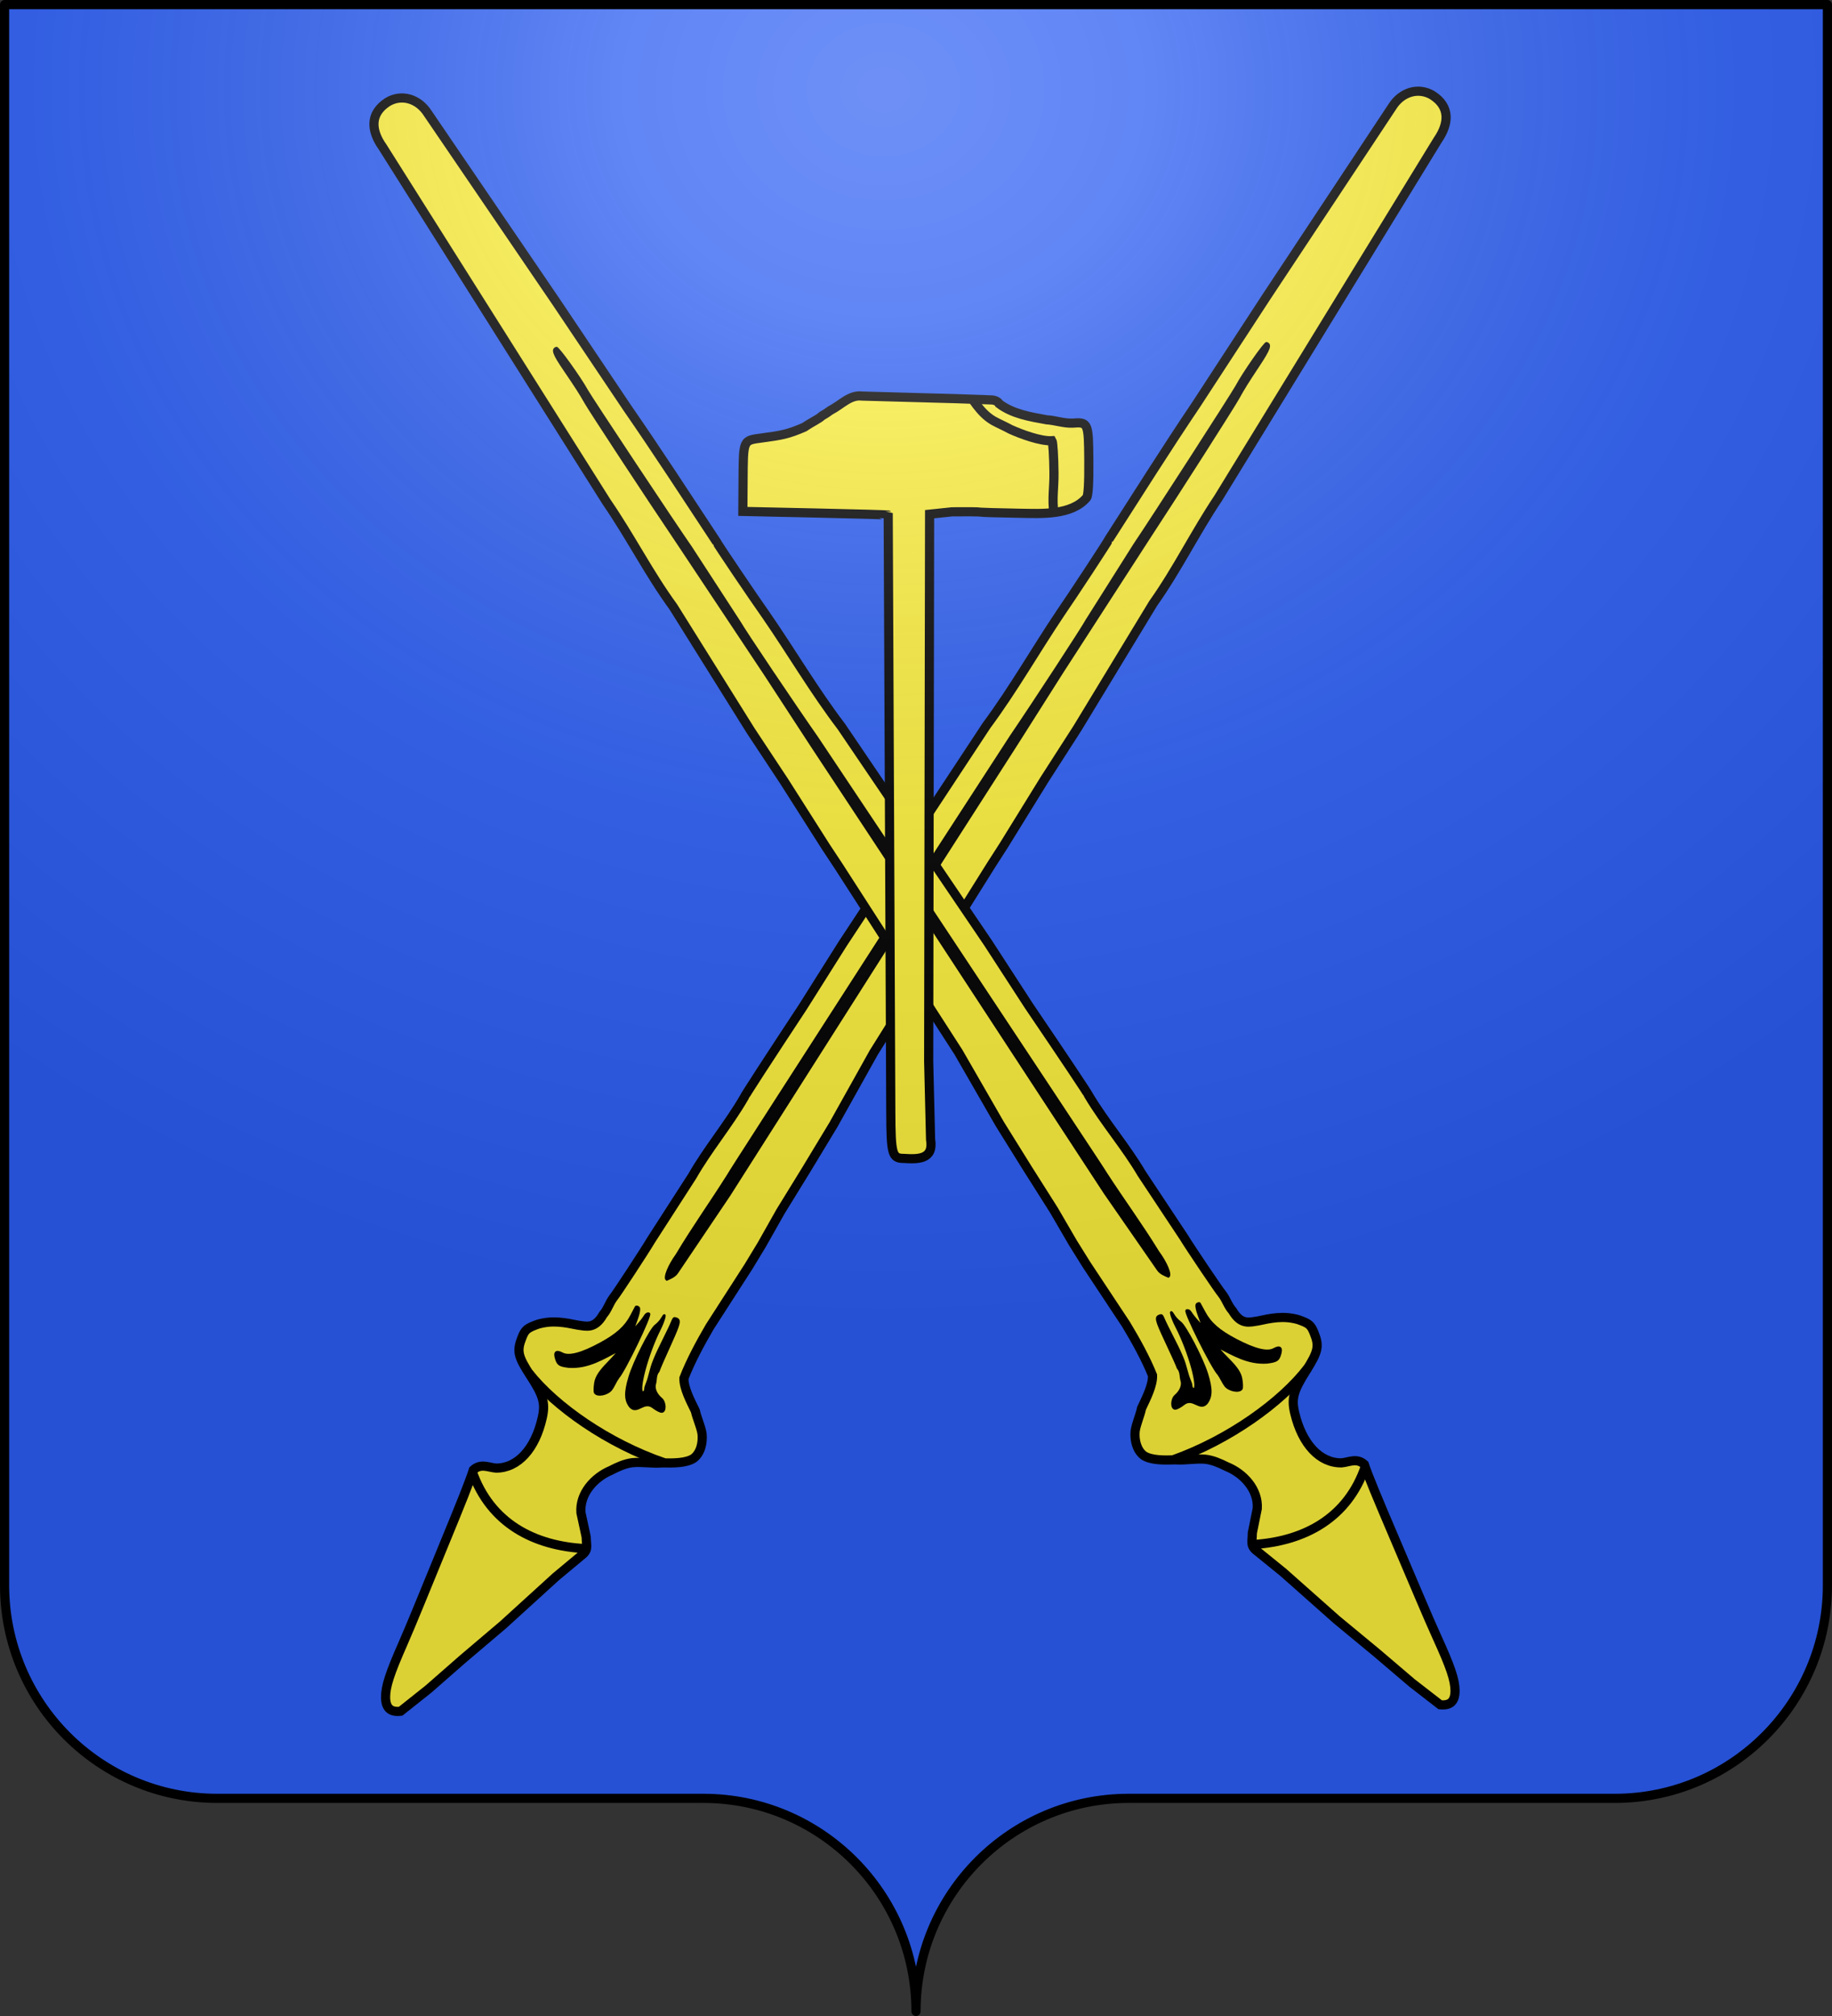 <?xml version="1.0" encoding="UTF-8" standalone="no"?>
<!-- Created with Inkscape (http://www.inkscape.org/) -->
<svg
   xmlns:dc="http://purl.org/dc/elements/1.1/"
   xmlns:cc="http://creativecommons.org/ns#"
   xmlns:rdf="http://www.w3.org/1999/02/22-rdf-syntax-ns#"
   xmlns:svg="http://www.w3.org/2000/svg"
   xmlns="http://www.w3.org/2000/svg"
   xmlns:xlink="http://www.w3.org/1999/xlink"
   xmlns:sodipodi="http://sodipodi.sourceforge.net/DTD/sodipodi-0.dtd"
   xmlns:inkscape="http://www.inkscape.org/namespaces/inkscape"
   width="600"
   height="660"
   id="svg2"
   sodipodi:version="0.32"
   inkscape:version="0.46"
   sodipodi:docbase="C:\Documents and Settings\Propriétaire\Mes documents\image blason\Blason du 21 a envoyer"
   sodipodi:docname="Izier (21).svg"
   version="1.0"
   inkscape:output_extension="org.inkscape.output.svg.inkscape">
  <rect width="100%" height="100%" fill="#333333" stroke="none"/>
  <defs
     id="defs4">
    <inkscape:perspective
       sodipodi:type="inkscape:persp3d"
       inkscape:vp_x="0 : 330.00015 : 1"
       inkscape:vp_y="0 : 1000 : 0"
       inkscape:vp_z="600 : 330.00015 : 1"
       inkscape:persp3d-origin="300 : 220.0001 : 1"
       id="perspective302" />
    <radialGradient
       r="300"
       fy="226.331"
       fx="221.445"
       cy="226.331"
       cx="221.445"
       gradientTransform="matrix(1.353,0,0,1.349,-762.288,-233.903)"
       gradientUnits="userSpaceOnUse"
       id="radialGradient2073"
       xlink:href="#linearGradient2893"
       inkscape:collect="always" />
    <linearGradient
       id="linearGradient2493">
      <stop
         style="stop-color:#ffffff;stop-opacity:0.314"
         offset="0"
         id="stop2495" />
      <stop
         style="stop-color:#ffffff;stop-opacity:0.251"
         offset="0.19"
         id="stop2497" />
      <stop
         style="stop-color:#6b6b6b;stop-opacity:0.125"
         offset="0.6"
         id="stop2499" />
      <stop
         style="stop-color:#000000;stop-opacity:0.125"
         offset="1"
         id="stop2501" />
    </linearGradient>
    <linearGradient
       id="linearGradient2503">
      <stop
         style="stop-color:#ffffff;stop-opacity:1"
         offset="0"
         id="stop2505" />
      <stop
         style="stop-color:#ffffff;stop-opacity:1"
         offset="0.229"
         id="stop2507" />
      <stop
         style="stop-color:#000000;stop-opacity:1"
         offset="1"
         id="stop2509" />
    </linearGradient>
    <linearGradient
       id="linearGradient2511">
      <stop
         style="stop-color:#fd0000;stop-opacity:1"
         offset="0"
         id="stop2513" />
      <stop
         style="stop-color:#e77275;stop-opacity:0.659"
         offset="0.5"
         id="stop2515" />
      <stop
         style="stop-color:#000000;stop-opacity:0.323"
         offset="1"
         id="stop2517" />
    </linearGradient>
    <radialGradient
       cx="225.524"
       cy="218.901"
       r="300"
       fx="225.524"
       fy="218.901"
       id="radialGradient2519"
       xlink:href="#linearGradient2955"
       gradientUnits="userSpaceOnUse"
       gradientTransform="matrix(-4.167939e-4,2.183,-1.884,-3.599562e-4,615.597,-289.121)" />
    <polygon
       points="0,-1 0.588,0.809 -0.951,-0.309 0.951,-0.309 -0.588,0.809 0,-1 "
       transform="scale(53,53)"
       id="polygon2521" />
    <clipPath
       id="clipPath2523">
      <path
         d="M 0,-200 L 0,600 L 300,600 L 300,-200 L 0,-200 z "
         id="path2525" />
    </clipPath>
    <radialGradient
       cx="225.524"
       cy="218.901"
       r="300"
       fx="225.524"
       fy="218.901"
       id="radialGradient2527"
       xlink:href="#linearGradient2955"
       gradientUnits="userSpaceOnUse"
       gradientTransform="matrix(-4.167939e-4,2.183,-1.884,-3.599562e-4,615.597,-289.121)" />
    <radialGradient
       cx="225.524"
       cy="218.901"
       r="300"
       fx="225.524"
       fy="218.901"
       id="radialGradient2529"
       xlink:href="#linearGradient2955"
       gradientUnits="userSpaceOnUse"
       gradientTransform="matrix(0,1.749,-1.593,-1.049767e-7,551.788,-191.29)" />
    <radialGradient
       cx="225.524"
       cy="218.901"
       r="300"
       fx="225.524"
       fy="218.901"
       id="radialGradient2531"
       xlink:href="#linearGradient2955"
       gradientUnits="userSpaceOnUse"
       gradientTransform="matrix(0,1.386,-1.323,-5.741131e-8,-158.082,-109.541)" />
    <radialGradient
       cx="221.445"
       cy="226.331"
       r="300"
       fx="221.445"
       fy="226.331"
       id="radialGradient2533"
       xlink:href="#linearGradient2893"
       gradientUnits="userSpaceOnUse"
       gradientTransform="matrix(1.353,0,0,1.349,-77.629,-85.747)" />
    <linearGradient
       id="linearGradient2535">
      <stop
         style="stop-color:#ffffff;stop-opacity:0.314"
         offset="0"
         id="stop2537" />
      <stop
         style="stop-color:#ffffff;stop-opacity:0.251"
         offset="0.19"
         id="stop2539" />
      <stop
         style="stop-color:#6b6b6b;stop-opacity:0.125"
         offset="0.6"
         id="stop2541" />
      <stop
         style="stop-color:#000000;stop-opacity:0.125"
         offset="1"
         id="stop2543" />
    </linearGradient>
    <linearGradient
       id="linearGradient2545">
      <stop
         style="stop-color:#ffffff;stop-opacity:1"
         offset="0"
         id="stop2547" />
      <stop
         style="stop-color:#ffffff;stop-opacity:1"
         offset="0.229"
         id="stop2549" />
      <stop
         style="stop-color:#000000;stop-opacity:1"
         offset="1"
         id="stop2551" />
    </linearGradient>
    <linearGradient
       id="linearGradient2553">
      <stop
         style="stop-color:#fd0000;stop-opacity:1"
         offset="0"
         id="stop2555" />
      <stop
         style="stop-color:#e77275;stop-opacity:0.659"
         offset="0.5"
         id="stop2557" />
      <stop
         style="stop-color:#000000;stop-opacity:0.323"
         offset="1"
         id="stop2559" />
    </linearGradient>
    <radialGradient
       cx="225.524"
       cy="218.901"
       r="300"
       fx="225.524"
       fy="218.901"
       id="radialGradient2561"
       xlink:href="#linearGradient2955"
       gradientUnits="userSpaceOnUse"
       gradientTransform="matrix(-4.167939e-4,2.183,-1.884,-3.599562e-4,615.597,-289.121)" />
    <polygon
       points="0,-1 0.588,0.809 -0.951,-0.309 0.951,-0.309 -0.588,0.809 0,-1 "
       transform="scale(53,53)"
       id="polygon2563" />
    <clipPath
       id="clipPath2565">
      <path
         d="M 0,-200 L 0,600 L 300,600 L 300,-200 L 0,-200 z "
         id="path2567" />
    </clipPath>
    <radialGradient
       cx="225.524"
       cy="218.901"
       r="300"
       fx="225.524"
       fy="218.901"
       id="radialGradient2569"
       xlink:href="#linearGradient2955"
       gradientUnits="userSpaceOnUse"
       gradientTransform="matrix(-4.167939e-4,2.183,-1.884,-3.599562e-4,615.597,-289.121)" />
    <radialGradient
       cx="225.524"
       cy="218.901"
       r="300"
       fx="225.524"
       fy="218.901"
       id="radialGradient2571"
       xlink:href="#linearGradient2955"
       gradientUnits="userSpaceOnUse"
       gradientTransform="matrix(0,1.749,-1.593,-1.049767e-7,551.788,-191.29)" />
    <radialGradient
       cx="225.524"
       cy="218.901"
       r="300"
       fx="225.524"
       fy="218.901"
       id="radialGradient2573"
       xlink:href="#linearGradient2955"
       gradientUnits="userSpaceOnUse"
       gradientTransform="matrix(0,1.386,-1.323,-5.741131e-8,-158.082,-109.541)" />
    <radialGradient
       cx="221.445"
       cy="226.331"
       r="300"
       fx="221.445"
       fy="226.331"
       id="radialGradient2575"
       xlink:href="#linearGradient2893"
       gradientUnits="userSpaceOnUse"
       gradientTransform="matrix(1.353,0,0,1.349,-77.629,-85.747)" />
    <radialGradient
       cx="225.524"
       cy="218.901"
       r="300"
       fx="225.524"
       fy="218.901"
       id="radialGradient3260"
       xlink:href="#linearGradient2955"
       gradientUnits="userSpaceOnUse"
       gradientTransform="matrix(0,1.386,-1.323,-5.741131e-8,-158.082,-109.541)" />
    <radialGradient
       cx="225.524"
       cy="218.901"
       r="300"
       fx="225.524"
       fy="218.901"
       id="radialGradient3258"
       xlink:href="#linearGradient2955"
       gradientUnits="userSpaceOnUse"
       gradientTransform="matrix(0,1.749,-1.593,-1.049767e-7,551.788,-191.29)" />
    <radialGradient
       cx="225.524"
       cy="218.901"
       r="300"
       fx="225.524"
       fy="218.901"
       id="radialGradient3256"
       xlink:href="#linearGradient2955"
       gradientUnits="userSpaceOnUse"
       gradientTransform="matrix(-4.167939e-4,2.183,-1.884,-3.599562e-4,615.597,-289.121)" />
    <clipPath
       id="clipPath3252">
      <path
         d="M 0,-200 L 0,600 L 300,600 L 300,-200 L 0,-200 z "
         id="path3254" />
    </clipPath>
    <polygon
       points="0,-1 0.588,0.809 -0.951,-0.309 0.951,-0.309 -0.588,0.809 0,-1 "
       transform="scale(53,53)"
       id="polygon3250" />
    <radialGradient
       cx="225.524"
       cy="218.901"
       r="300"
       fx="225.524"
       fy="218.901"
       id="radialGradient3248"
       xlink:href="#linearGradient2955"
       gradientUnits="userSpaceOnUse"
       gradientTransform="matrix(-4.167939e-4,2.183,-1.884,-3.599562e-4,615.597,-289.121)" />
    <linearGradient
       id="linearGradient3240">
      <stop
         style="stop-color:#fd0000;stop-opacity:1"
         offset="0"
         id="stop3242" />
      <stop
         style="stop-color:#e77275;stop-opacity:0.659"
         offset="0.5"
         id="stop3244" />
      <stop
         style="stop-color:#000000;stop-opacity:0.323"
         offset="1"
         id="stop3246" />
    </linearGradient>
    <linearGradient
       id="linearGradient3232">
      <stop
         style="stop-color:#ffffff;stop-opacity:1"
         offset="0"
         id="stop3234" />
      <stop
         style="stop-color:#ffffff;stop-opacity:1"
         offset="0.229"
         id="stop3236" />
      <stop
         style="stop-color:#000000;stop-opacity:1"
         offset="1"
         id="stop3238" />
    </linearGradient>
    <linearGradient
       id="linearGradient3222">
      <stop
         style="stop-color:#ffffff;stop-opacity:0.314"
         offset="0"
         id="stop3224" />
      <stop
         style="stop-color:#ffffff;stop-opacity:0.251"
         offset="0.19"
         id="stop3226" />
      <stop
         style="stop-color:#6b6b6b;stop-opacity:0.125"
         offset="0.6"
         id="stop3228" />
      <stop
         style="stop-color:#000000;stop-opacity:0.125"
         offset="1"
         id="stop3230" />
    </linearGradient>
    <radialGradient
       cx="221.445"
       cy="226.331"
       r="300"
       fx="221.445"
       fy="226.331"
       id="radialGradient3360"
       xlink:href="#linearGradient2893"
       gradientUnits="userSpaceOnUse"
       gradientTransform="matrix(1.353,0,0,1.349,-77.629,-85.747)" />
    <radialGradient
       cx="225.524"
       cy="218.901"
       r="300"
       fx="225.524"
       fy="218.901"
       id="radialGradient3358"
       xlink:href="#linearGradient2955"
       gradientUnits="userSpaceOnUse"
       gradientTransform="matrix(0,1.386,-1.323,-5.741131e-8,-158.082,-109.541)" />
    <radialGradient
       cx="225.524"
       cy="218.901"
       r="300"
       fx="225.524"
       fy="218.901"
       id="radialGradient3356"
       xlink:href="#linearGradient2955"
       gradientUnits="userSpaceOnUse"
       gradientTransform="matrix(0,1.749,-1.593,-1.049767e-7,551.788,-191.29)" />
    <radialGradient
       cx="225.524"
       cy="218.901"
       r="300"
       fx="225.524"
       fy="218.901"
       id="radialGradient3354"
       xlink:href="#linearGradient2955"
       gradientUnits="userSpaceOnUse"
       gradientTransform="matrix(-4.167939e-4,2.183,-1.884,-3.599562e-4,615.597,-289.121)" />
    <clipPath
       id="clipPath3350">
      <path
         d="M 0,-200 L 0,600 L 300,600 L 300,-200 L 0,-200 z "
         id="path3352" />
    </clipPath>
    <polygon
       points="0,-1 0.588,0.809 -0.951,-0.309 0.951,-0.309 -0.588,0.809 0,-1 "
       transform="scale(53,53)"
       id="polygon3348" />
    <radialGradient
       cx="225.524"
       cy="218.901"
       r="300"
       fx="225.524"
       fy="218.901"
       id="radialGradient3346"
       xlink:href="#linearGradient2955"
       gradientUnits="userSpaceOnUse"
       gradientTransform="matrix(-4.167939e-4,2.183,-1.884,-3.599562e-4,615.597,-289.121)" />
    <linearGradient
       id="linearGradient3338">
      <stop
         style="stop-color:#fd0000;stop-opacity:1"
         offset="0"
         id="stop3340" />
      <stop
         style="stop-color:#e77275;stop-opacity:0.659"
         offset="0.5"
         id="stop3342" />
      <stop
         style="stop-color:#000000;stop-opacity:0.323"
         offset="1"
         id="stop3344" />
    </linearGradient>
    <linearGradient
       id="linearGradient3330">
      <stop
         style="stop-color:#ffffff;stop-opacity:1"
         offset="0"
         id="stop3332" />
      <stop
         style="stop-color:#ffffff;stop-opacity:1"
         offset="0.229"
         id="stop3334" />
      <stop
         style="stop-color:#000000;stop-opacity:1"
         offset="1"
         id="stop3336" />
    </linearGradient>
    <linearGradient
       id="linearGradient3320">
      <stop
         style="stop-color:#ffffff;stop-opacity:0.314"
         offset="0"
         id="stop3322" />
      <stop
         style="stop-color:#ffffff;stop-opacity:0.251"
         offset="0.19"
         id="stop3324" />
      <stop
         style="stop-color:#6b6b6b;stop-opacity:0.125"
         offset="0.6"
         id="stop3326" />
      <stop
         style="stop-color:#000000;stop-opacity:0.125"
         offset="1"
         id="stop3328" />
    </linearGradient>
    <linearGradient
       id="linearGradient2293">
      <stop
         style="stop-color:white;stop-opacity:0.314;"
         offset="0"
         id="stop2295" />
      <stop
         id="stop2297"
         offset="0.19"
         style="stop-color:white;stop-opacity:0.251;" />
      <stop
         style="stop-color:#6b6b6b;stop-opacity:0.125;"
         offset="0.6"
         id="stop2299" />
      <stop
         style="stop-color:black;stop-opacity:0.125;"
         offset="1"
         id="stop2301" />
    </linearGradient>
    <linearGradient
       id="linearGradient2303">
      <stop
         id="stop2305"
         offset="0"
         style="stop-color:white;stop-opacity:1;" />
      <stop
         style="stop-color:white;stop-opacity:1;"
         offset="0.229"
         id="stop2307" />
      <stop
         id="stop2309"
         offset="1"
         style="stop-color:black;stop-opacity:1;" />
    </linearGradient>
    <linearGradient
       id="linearGradient2311">
      <stop
         id="stop2313"
         offset="0"
         style="stop-color:#fd0000;stop-opacity:1;" />
      <stop
         style="stop-color:#e77275;stop-opacity:0.659;"
         offset="0.5"
         id="stop2315" />
      <stop
         style="stop-color:black;stop-opacity:0.323;"
         offset="1"
         id="stop2317" />
    </linearGradient>
    <radialGradient
       inkscape:collect="always"
       xlink:href="#linearGradient2955"
       id="radialGradient2319"
       cx="225.524"
       cy="218.901"
       fx="225.524"
       fy="218.901"
       r="300"
       gradientTransform="matrix(-4.167939e-4,2.183,-1.884,-3.599562e-4,615.597,-289.121)"
       gradientUnits="userSpaceOnUse" />
    <polygon
       id="polygon2321"
       transform="scale(53,53)"
       points="0,-1 0.588,0.809 -0.951,-0.309 0.951,-0.309 -0.588,0.809 0,-1 " />
    <clipPath
       id="clipPath2323">
      <path
         d="M 0,-200 L 0,600 L 300,600 L 300,-200 L 0,-200 z "
         id="path2325" />
    </clipPath>
    <radialGradient
       inkscape:collect="always"
       xlink:href="#linearGradient2955"
       id="radialGradient2327"
       gradientUnits="userSpaceOnUse"
       gradientTransform="matrix(-4.167939e-4,2.183,-1.884,-3.599562e-4,615.597,-289.121)"
       cx="225.524"
       cy="218.901"
       fx="225.524"
       fy="218.901"
       r="300" />
    <radialGradient
       inkscape:collect="always"
       xlink:href="#linearGradient2955"
       id="radialGradient2329"
       gradientUnits="userSpaceOnUse"
       gradientTransform="matrix(0,1.749,-1.593,-1.049767e-7,551.788,-191.29)"
       cx="225.524"
       cy="218.901"
       fx="225.524"
       fy="218.901"
       r="300" />
    <radialGradient
       inkscape:collect="always"
       xlink:href="#linearGradient2955"
       id="radialGradient2331"
       gradientUnits="userSpaceOnUse"
       gradientTransform="matrix(0,1.386,-1.323,-5.741131e-8,-158.082,-109.541)"
       cx="225.524"
       cy="218.901"
       fx="225.524"
       fy="218.901"
       r="300" />
    <radialGradient
       inkscape:collect="always"
       xlink:href="#linearGradient2893"
       id="radialGradient2333"
       gradientUnits="userSpaceOnUse"
       gradientTransform="matrix(1.353,0,0,1.349,-77.629,-85.747)"
       cx="221.445"
       cy="226.331"
       fx="221.445"
       fy="226.331"
       r="300" />
    <linearGradient
       id="linearGradient2095">
      <stop
         id="stop2097"
         offset="0"
         style="stop-color:white;stop-opacity:0.314" />
      <stop
         id="stop2099"
         offset="0.19"
         style="stop-color:white;stop-opacity:0.251" />
      <stop
         id="stop2101"
         offset="0.6"
         style="stop-color:#6b6b6b;stop-opacity:0.125" />
      <stop
         id="stop2103"
         offset="1"
         style="stop-color:black;stop-opacity:0.125" />
    </linearGradient>
    <linearGradient
       id="linearGradient2105">
      <stop
         id="stop2107"
         offset="0"
         style="stop-color:white;stop-opacity:1" />
      <stop
         id="stop2109"
         offset="0.229"
         style="stop-color:white;stop-opacity:1" />
      <stop
         id="stop2111"
         offset="1"
         style="stop-color:black;stop-opacity:1" />
    </linearGradient>
    <linearGradient
       id="linearGradient2113">
      <stop
         id="stop2115"
         offset="0"
         style="stop-color:#fd0000;stop-opacity:1" />
      <stop
         id="stop2117"
         offset="0.5"
         style="stop-color:#e77275;stop-opacity:0.659" />
      <stop
         id="stop2119"
         offset="1"
         style="stop-color:black;stop-opacity:0.323" />
    </linearGradient>
    <radialGradient
       gradientTransform="matrix(-4.167939e-4,2.183,-1.884,-3.599562e-4,615.597,-289.121)"
       gradientUnits="userSpaceOnUse"
       xlink:href="#linearGradient2955"
       id="radialGradient2121"
       fy="218.901"
       fx="225.524"
       r="300"
       cy="218.901"
       cx="225.524" />
    <polygon
       id="polygon2123"
       transform="scale(53,53)"
       points="0,-1 0.588,0.809 -0.951,-0.309 0.951,-0.309 -0.588,0.809 0,-1 " />
    <clipPath
       id="clipPath2125">
      <path
         id="path2127"
         d="M 0,-200 L 0,600 L 300,600 L 300,-200 L 0,-200 z " />
    </clipPath>
    <radialGradient
       gradientTransform="matrix(-4.167939e-4,2.183,-1.884,-3.599562e-4,615.597,-289.121)"
       gradientUnits="userSpaceOnUse"
       xlink:href="#linearGradient2955"
       id="radialGradient2129"
       fy="218.901"
       fx="225.524"
       r="300"
       cy="218.901"
       cx="225.524" />
    <radialGradient
       gradientTransform="matrix(0,1.749,-1.593,-1.049767e-7,551.788,-191.29)"
       gradientUnits="userSpaceOnUse"
       xlink:href="#linearGradient2955"
       id="radialGradient2131"
       fy="218.901"
       fx="225.524"
       r="300"
       cy="218.901"
       cx="225.524" />
    <radialGradient
       gradientTransform="matrix(0,1.386,-1.323,-5.741131e-8,-158.082,-109.541)"
       gradientUnits="userSpaceOnUse"
       xlink:href="#linearGradient2955"
       id="radialGradient2133"
       fy="218.901"
       fx="225.524"
       r="300"
       cy="218.901"
       cx="225.524" />
    <radialGradient
       gradientTransform="matrix(1.353,0,0,1.349,-77.629,-85.747)"
       gradientUnits="userSpaceOnUse"
       xlink:href="#linearGradient2893"
       id="radialGradient2135"
       fy="226.331"
       fx="221.445"
       r="300"
       cy="226.331"
       cx="221.445" />
    <radialGradient
       gradientTransform="matrix(0,1.386,-1.323,-5.741131e-8,-158.082,-109.541)"
       gradientUnits="userSpaceOnUse"
       xlink:href="#linearGradient2955"
       id="radialGradient4066"
       fy="218.901"
       fx="225.524"
       r="300"
       cy="218.901"
       cx="225.524" />
    <radialGradient
       gradientTransform="matrix(0,1.749,-1.593,-1.049767e-7,551.788,-191.29)"
       gradientUnits="userSpaceOnUse"
       xlink:href="#linearGradient2955"
       id="radialGradient4064"
       fy="218.901"
       fx="225.524"
       r="300"
       cy="218.901"
       cx="225.524" />
    <radialGradient
       gradientTransform="matrix(-4.167939e-4,2.183,-1.884,-3.599562e-4,615.597,-289.121)"
       gradientUnits="userSpaceOnUse"
       xlink:href="#linearGradient2955"
       id="radialGradient4062"
       fy="218.901"
       fx="225.524"
       r="300"
       cy="218.901"
       cx="225.524" />
    <clipPath
       id="clipPath4058">
      <path
         id="path4060"
         d="M 0,-200 L 0,600 L 300,600 L 300,-200 L 0,-200 z " />
    </clipPath>
    <polygon
       id="polygon4056"
       transform="scale(53,53)"
       points="0,-1 0.588,0.809 -0.951,-0.309 0.951,-0.309 -0.588,0.809 0,-1 " />
    <radialGradient
       gradientTransform="matrix(-4.167939e-4,2.183,-1.884,-3.599562e-4,615.597,-289.121)"
       gradientUnits="userSpaceOnUse"
       xlink:href="#linearGradient2955"
       id="radialGradient4054"
       fy="218.901"
       fx="225.524"
       r="300"
       cy="218.901"
       cx="225.524" />
    <linearGradient
       id="linearGradient4046">
      <stop
         id="stop4048"
         offset="0"
         style="stop-color:#fd0000;stop-opacity:1" />
      <stop
         id="stop4050"
         offset="0.5"
         style="stop-color:#e77275;stop-opacity:0.659" />
      <stop
         id="stop4052"
         offset="1"
         style="stop-color:black;stop-opacity:0.323" />
    </linearGradient>
    <linearGradient
       id="linearGradient4038">
      <stop
         id="stop4040"
         offset="0"
         style="stop-color:white;stop-opacity:1" />
      <stop
         id="stop4042"
         offset="0.229"
         style="stop-color:white;stop-opacity:1" />
      <stop
         id="stop4044"
         offset="1"
         style="stop-color:black;stop-opacity:1" />
    </linearGradient>
    <linearGradient
       id="linearGradient4028">
      <stop
         id="stop4030"
         offset="0"
         style="stop-color:white;stop-opacity:0.314" />
      <stop
         id="stop4032"
         offset="0.19"
         style="stop-color:white;stop-opacity:0.251" />
      <stop
         id="stop4034"
         offset="0.6"
         style="stop-color:#6b6b6b;stop-opacity:0.125" />
      <stop
         id="stop4036"
         offset="1"
         style="stop-color:black;stop-opacity:0.125" />
    </linearGradient>
    <radialGradient
       gradientTransform="matrix(1.353,0,0,1.349,-77.629,-85.747)"
       gradientUnits="userSpaceOnUse"
       xlink:href="#linearGradient2893"
       id="radialGradient4163"
       fy="226.331"
       fx="221.445"
       r="300"
       cy="226.331"
       cx="221.445" />
    <radialGradient
       gradientTransform="matrix(0,1.386,-1.323,-5.741131e-8,-158.082,-109.541)"
       gradientUnits="userSpaceOnUse"
       xlink:href="#linearGradient2955"
       id="radialGradient4161"
       fy="218.901"
       fx="225.524"
       r="300"
       cy="218.901"
       cx="225.524" />
    <radialGradient
       gradientTransform="matrix(0,1.749,-1.593,-1.049767e-7,551.788,-191.29)"
       gradientUnits="userSpaceOnUse"
       xlink:href="#linearGradient2955"
       id="radialGradient4159"
       fy="218.901"
       fx="225.524"
       r="300"
       cy="218.901"
       cx="225.524" />
    <radialGradient
       gradientTransform="matrix(-4.167939e-4,2.183,-1.884,-3.599562e-4,615.597,-289.121)"
       gradientUnits="userSpaceOnUse"
       xlink:href="#linearGradient2955"
       id="radialGradient4157"
       fy="218.901"
       fx="225.524"
       r="300"
       cy="218.901"
       cx="225.524" />
    <clipPath
       id="clipPath4153">
      <path
         id="path4155"
         d="M 0,-200 L 0,600 L 300,600 L 300,-200 L 0,-200 z " />
    </clipPath>
    <polygon
       id="polygon4151"
       transform="scale(53,53)"
       points="0,-1 0.588,0.809 -0.951,-0.309 0.951,-0.309 -0.588,0.809 0,-1 " />
    <radialGradient
       gradientTransform="matrix(-4.167939e-4,2.183,-1.884,-3.599562e-4,615.597,-289.121)"
       gradientUnits="userSpaceOnUse"
       xlink:href="#linearGradient2955"
       id="radialGradient4149"
       fy="218.901"
       fx="225.524"
       r="300"
       cy="218.901"
       cx="225.524" />
    <linearGradient
       id="linearGradient4141">
      <stop
         id="stop4143"
         offset="0"
         style="stop-color:#fd0000;stop-opacity:1" />
      <stop
         id="stop4145"
         offset="0.5"
         style="stop-color:#e77275;stop-opacity:0.659" />
      <stop
         id="stop4147"
         offset="1"
         style="stop-color:black;stop-opacity:0.323" />
    </linearGradient>
    <linearGradient
       id="linearGradient4133">
      <stop
         id="stop4135"
         offset="0"
         style="stop-color:white;stop-opacity:1" />
      <stop
         id="stop4137"
         offset="0.229"
         style="stop-color:white;stop-opacity:1" />
      <stop
         id="stop4139"
         offset="1"
         style="stop-color:black;stop-opacity:1" />
    </linearGradient>
    <linearGradient
       id="linearGradient4123">
      <stop
         id="stop4125"
         offset="0"
         style="stop-color:white;stop-opacity:0.314" />
      <stop
         id="stop4127"
         offset="0.19"
         style="stop-color:white;stop-opacity:0.251" />
      <stop
         id="stop4129"
         offset="0.6"
         style="stop-color:#6b6b6b;stop-opacity:0.125" />
      <stop
         id="stop4131"
         offset="1"
         style="stop-color:black;stop-opacity:0.125" />
    </linearGradient>
    <radialGradient
       r="300"
       fy="218.901"
       fx="225.524"
       cy="218.901"
       cx="225.524"
       gradientTransform="matrix(0,1.386,-1.323,-5.741131e-8,-158.082,-109.541)"
       gradientUnits="userSpaceOnUse"
       id="radialGradient2871"
       xlink:href="#linearGradient2955"
       inkscape:collect="always" />
    <radialGradient
       r="300"
       fy="218.901"
       fx="225.524"
       cy="218.901"
       cx="225.524"
       gradientTransform="matrix(0,1.749,-1.593,-1.049767e-7,551.788,-191.29)"
       gradientUnits="userSpaceOnUse"
       id="radialGradient2865"
       xlink:href="#linearGradient2955"
       inkscape:collect="always" />
    <radialGradient
       r="300"
       fy="218.901"
       fx="225.524"
       cy="218.901"
       cx="225.524"
       gradientTransform="matrix(-4.167939e-4,2.183,-1.884,-3.599562e-4,615.597,-289.121)"
       gradientUnits="userSpaceOnUse"
       id="radialGradient1911"
       xlink:href="#linearGradient2955"
       inkscape:collect="always" />
    <clipPath
       id="clip">
      <path
         id="path10"
         d="M 0,-200 L 0,600 L 300,600 L 300,-200 L 0,-200 z " />
    </clipPath>
    <polygon
       points="0,-1 0.588,0.809 -0.951,-0.309 0.951,-0.309 -0.588,0.809 0,-1 "
       transform="scale(53,53)"
       id="star" />
    <radialGradient
       gradientUnits="userSpaceOnUse"
       gradientTransform="matrix(-4.167939e-4,2.183,-1.884,-3.599562e-4,615.597,-289.121)"
       r="300"
       fy="218.901"
       fx="225.524"
       cy="218.901"
       cx="225.524"
       id="radialGradient2961"
       xlink:href="#linearGradient2955"
       inkscape:collect="always" />
    <linearGradient
       id="linearGradient2955">
      <stop
         style="stop-color:#fd0000;stop-opacity:1;"
         offset="0"
         id="stop2867" />
      <stop
         id="stop2873"
         offset="0.5"
         style="stop-color:#e77275;stop-opacity:0.659;" />
      <stop
         id="stop2959"
         offset="1"
         style="stop-color:black;stop-opacity:0.323;" />
    </linearGradient>
    <linearGradient
       id="linearGradient2885">
      <stop
         style="stop-color:white;stop-opacity:1;"
         offset="0"
         id="stop2887" />
      <stop
         id="stop2891"
         offset="0.229"
         style="stop-color:white;stop-opacity:1;" />
      <stop
         style="stop-color:black;stop-opacity:1;"
         offset="1"
         id="stop2889" />
    </linearGradient>
    <linearGradient
       id="linearGradient2893">
      <stop
         id="stop2895"
         offset="0"
         style="stop-color:white;stop-opacity:0.314;" />
      <stop
         style="stop-color:white;stop-opacity:0.251;"
         offset="0.19"
         id="stop2897" />
      <stop
         id="stop2901"
         offset="0.6"
         style="stop-color:#6b6b6b;stop-opacity:0.125;" />
      <stop
         id="stop2899"
         offset="1"
         style="stop-color:black;stop-opacity:0.125;" />
    </linearGradient>
    <radialGradient
       r="300"
       fy="226.331"
       fx="221.445"
       cy="226.331"
       cx="221.445"
       gradientTransform="matrix(1.353,0,0,1.349,-77.629,-85.747)"
       gradientUnits="userSpaceOnUse"
       id="radialGradient3163"
       xlink:href="#linearGradient2893"
       inkscape:collect="always" />
    <radialGradient
       r="300"
       fy="218.901"
       fx="225.524"
       cy="218.901"
       cx="225.524"
       gradientTransform="matrix(0,1.386,-1.323,-5.741131e-8,-158.082,-109.541)"
       gradientUnits="userSpaceOnUse"
       id="radialGradient2395"
       xlink:href="#linearGradient2955"
       inkscape:collect="always" />
    <radialGradient
       r="300"
       fy="218.901"
       fx="225.524"
       cy="218.901"
       cx="225.524"
       gradientTransform="matrix(0,1.749,-1.593,-1.049767e-7,551.788,-191.29)"
       gradientUnits="userSpaceOnUse"
       id="radialGradient2393"
       xlink:href="#linearGradient2955"
       inkscape:collect="always" />
    <radialGradient
       r="300"
       fy="218.901"
       fx="225.524"
       cy="218.901"
       cx="225.524"
       gradientTransform="matrix(-4.167939e-4,2.183,-1.884,-3.599562e-4,615.597,-289.121)"
       gradientUnits="userSpaceOnUse"
       id="radialGradient2391"
       xlink:href="#linearGradient2955"
       inkscape:collect="always" />
    <clipPath
       id="clipPath2387">
      <path
         id="path2389"
         d="M 0,-200 L 0,600 L 300,600 L 300,-200 L 0,-200 z " />
    </clipPath>
    <polygon
       points="0,-1 0.588,0.809 -0.951,-0.309 0.951,-0.309 -0.588,0.809 0,-1 "
       transform="scale(53,53)"
       id="polygon2385" />
    <radialGradient
       gradientUnits="userSpaceOnUse"
       gradientTransform="matrix(-4.167939e-4,2.183,-1.884,-3.599562e-4,615.597,-289.121)"
       r="300"
       fy="218.901"
       fx="225.524"
       cy="218.901"
       cx="225.524"
       id="radialGradient2383"
       xlink:href="#linearGradient2955"
       inkscape:collect="always" />
    <linearGradient
       id="linearGradient2375">
      <stop
         style="stop-color:#fd0000;stop-opacity:1;"
         offset="0"
         id="stop2377" />
      <stop
         id="stop2379"
         offset="0.5"
         style="stop-color:#e77275;stop-opacity:0.659;" />
      <stop
         id="stop2381"
         offset="1"
         style="stop-color:black;stop-opacity:0.323;" />
    </linearGradient>
    <linearGradient
       id="linearGradient2367">
      <stop
         style="stop-color:white;stop-opacity:1;"
         offset="0"
         id="stop2369" />
      <stop
         id="stop2371"
         offset="0.229"
         style="stop-color:white;stop-opacity:1;" />
      <stop
         style="stop-color:black;stop-opacity:1;"
         offset="1"
         id="stop2373" />
    </linearGradient>
    <linearGradient
       id="linearGradient2357">
      <stop
         id="stop2359"
         offset="0"
         style="stop-color:white;stop-opacity:0.314;" />
      <stop
         style="stop-color:white;stop-opacity:0.251;"
         offset="0.19"
         id="stop2361" />
      <stop
         id="stop2363"
         offset="0.6"
         style="stop-color:#6b6b6b;stop-opacity:0.125;" />
      <stop
         id="stop2365"
         offset="1"
         style="stop-color:black;stop-opacity:0.125;" />
    </linearGradient>
    <linearGradient
       id="linearGradient2129">
      <stop
         style="stop-color:white;stop-opacity:0.314;"
         offset="0"
         id="stop2131" />
      <stop
         id="stop2133"
         offset="0.19"
         style="stop-color:white;stop-opacity:0.251;" />
      <stop
         style="stop-color:#6b6b6b;stop-opacity:0.125;"
         offset="0.6"
         id="stop2135" />
      <stop
         style="stop-color:black;stop-opacity:0.125;"
         offset="1"
         id="stop2137" />
    </linearGradient>
    <linearGradient
       id="linearGradient2139">
      <stop
         id="stop2141"
         offset="0"
         style="stop-color:white;stop-opacity:1;" />
      <stop
         style="stop-color:white;stop-opacity:1;"
         offset="0.229"
         id="stop2143" />
      <stop
         id="stop2145"
         offset="1"
         style="stop-color:black;stop-opacity:1;" />
    </linearGradient>
    <linearGradient
       id="linearGradient2147">
      <stop
         id="stop2149"
         offset="0"
         style="stop-color:#fd0000;stop-opacity:1;" />
      <stop
         style="stop-color:#e77275;stop-opacity:0.659;"
         offset="0.5"
         id="stop2151" />
      <stop
         style="stop-color:black;stop-opacity:0.323;"
         offset="1"
         id="stop2153" />
    </linearGradient>
    <radialGradient
       inkscape:collect="always"
       xlink:href="#linearGradient2955"
       id="radialGradient2155"
       cx="225.524"
       cy="218.901"
       fx="225.524"
       fy="218.901"
       r="300"
       gradientTransform="matrix(-4.167939e-4,2.183,-1.884,-3.599562e-4,615.597,-289.121)"
       gradientUnits="userSpaceOnUse" />
    <polygon
       id="polygon2157"
       transform="scale(53,53)"
       points="0,-1 0.588,0.809 -0.951,-0.309 0.951,-0.309 -0.588,0.809 0,-1 " />
    <clipPath
       id="clipPath2159">
      <path
         d="M 0,-200 L 0,600 L 300,600 L 300,-200 L 0,-200 z "
         id="path2161" />
    </clipPath>
    <radialGradient
       inkscape:collect="always"
       xlink:href="#linearGradient2955"
       id="radialGradient2163"
       gradientUnits="userSpaceOnUse"
       gradientTransform="matrix(-4.167939e-4,2.183,-1.884,-3.599562e-4,615.597,-289.121)"
       cx="225.524"
       cy="218.901"
       fx="225.524"
       fy="218.901"
       r="300" />
    <radialGradient
       inkscape:collect="always"
       xlink:href="#linearGradient2955"
       id="radialGradient2165"
       gradientUnits="userSpaceOnUse"
       gradientTransform="matrix(0,1.749,-1.593,-1.049767e-7,551.788,-191.29)"
       cx="225.524"
       cy="218.901"
       fx="225.524"
       fy="218.901"
       r="300" />
    <radialGradient
       inkscape:collect="always"
       xlink:href="#linearGradient2955"
       id="radialGradient2167"
       gradientUnits="userSpaceOnUse"
       gradientTransform="matrix(0,1.386,-1.323,-5.741131e-8,-158.082,-109.541)"
       cx="225.524"
       cy="218.901"
       fx="225.524"
       fy="218.901"
       r="300" />
    <linearGradient
       id="linearGradient1949">
      <stop
         style="stop-color:white;stop-opacity:0.314;"
         offset="0"
         id="stop1951" />
      <stop
         id="stop1953"
         offset="0.19"
         style="stop-color:white;stop-opacity:0.251;" />
      <stop
         style="stop-color:#6b6b6b;stop-opacity:0.125;"
         offset="0.6"
         id="stop1955" />
      <stop
         style="stop-color:black;stop-opacity:0.125;"
         offset="1"
         id="stop1957" />
    </linearGradient>
    <linearGradient
       id="linearGradient1959">
      <stop
         id="stop1961"
         offset="0"
         style="stop-color:white;stop-opacity:1;" />
      <stop
         style="stop-color:white;stop-opacity:1;"
         offset="0.229"
         id="stop1963" />
      <stop
         id="stop1965"
         offset="1"
         style="stop-color:black;stop-opacity:1;" />
    </linearGradient>
    <linearGradient
       id="linearGradient1967">
      <stop
         id="stop1969"
         offset="0"
         style="stop-color:#fd0000;stop-opacity:1;" />
      <stop
         style="stop-color:#e77275;stop-opacity:0.659;"
         offset="0.5"
         id="stop1971" />
      <stop
         style="stop-color:black;stop-opacity:0.323;"
         offset="1"
         id="stop1973" />
    </linearGradient>
    <radialGradient
       inkscape:collect="always"
       xlink:href="#linearGradient2955"
       id="radialGradient1975"
       cx="225.524"
       cy="218.901"
       fx="225.524"
       fy="218.901"
       r="300"
       gradientTransform="matrix(-4.167939e-4,2.183,-1.884,-3.599562e-4,615.597,-289.121)"
       gradientUnits="userSpaceOnUse" />
    <polygon
       id="polygon1977"
       transform="scale(53,53)"
       points="0,-1 0.588,0.809 -0.951,-0.309 0.951,-0.309 -0.588,0.809 0,-1 " />
    <clipPath
       id="clipPath1979">
      <path
         d="M 0,-200 L 0,600 L 300,600 L 300,-200 L 0,-200 z "
         id="path1981" />
    </clipPath>
    <radialGradient
       inkscape:collect="always"
       xlink:href="#linearGradient2955"
       id="radialGradient1983"
       gradientUnits="userSpaceOnUse"
       gradientTransform="matrix(-4.167939e-4,2.183,-1.884,-3.599562e-4,615.597,-289.121)"
       cx="225.524"
       cy="218.901"
       fx="225.524"
       fy="218.901"
       r="300" />
    <radialGradient
       inkscape:collect="always"
       xlink:href="#linearGradient2955"
       id="radialGradient1985"
       gradientUnits="userSpaceOnUse"
       gradientTransform="matrix(0,1.749,-1.593,-1.049767e-7,551.788,-191.29)"
       cx="225.524"
       cy="218.901"
       fx="225.524"
       fy="218.901"
       r="300" />
    <radialGradient
       inkscape:collect="always"
       xlink:href="#linearGradient2955"
       id="radialGradient1987"
       gradientUnits="userSpaceOnUse"
       gradientTransform="matrix(0,1.386,-1.323,-5.741131e-8,-158.082,-109.541)"
       cx="225.524"
       cy="218.901"
       fx="225.524"
       fy="218.901"
       r="300" />
    <radialGradient
       r="300"
       fy="218.901"
       fx="225.524"
       cy="218.901"
       cx="225.524"
       gradientTransform="matrix(0,1.386,-1.323,-5.741131e-8,-158.082,-109.541)"
       gradientUnits="userSpaceOnUse"
       id="radialGradient2518"
       xlink:href="#linearGradient2955"
       inkscape:collect="always" />
    <radialGradient
       r="300"
       fy="218.901"
       fx="225.524"
       cy="218.901"
       cx="225.524"
       gradientTransform="matrix(0,1.749,-1.593,-1.049767e-7,551.788,-191.29)"
       gradientUnits="userSpaceOnUse"
       id="radialGradient2516"
       xlink:href="#linearGradient2955"
       inkscape:collect="always" />
    <radialGradient
       r="300"
       fy="218.901"
       fx="225.524"
       cy="218.901"
       cx="225.524"
       gradientTransform="matrix(-4.167939e-4,2.183,-1.884,-3.599562e-4,615.597,-289.121)"
       gradientUnits="userSpaceOnUse"
       id="radialGradient2514"
       xlink:href="#linearGradient2955"
       inkscape:collect="always" />
    <clipPath
       id="clipPath2510">
      <path
         id="path2512"
         d="M 0,-200 L 0,600 L 300,600 L 300,-200 L 0,-200 z " />
    </clipPath>
    <polygon
       points="0,-1 0.588,0.809 -0.951,-0.309 0.951,-0.309 -0.588,0.809 0,-1 "
       transform="scale(53,53)"
       id="polygon2508" />
    <radialGradient
       gradientUnits="userSpaceOnUse"
       gradientTransform="matrix(-4.167939e-4,2.183,-1.884,-3.599562e-4,615.597,-289.121)"
       r="300"
       fy="218.901"
       fx="225.524"
       cy="218.901"
       cx="225.524"
       id="radialGradient2506"
       xlink:href="#linearGradient2955"
       inkscape:collect="always" />
    <linearGradient
       id="linearGradient2498">
      <stop
         style="stop-color:#fd0000;stop-opacity:1;"
         offset="0"
         id="stop2500" />
      <stop
         id="stop2502"
         offset="0.5"
         style="stop-color:#e77275;stop-opacity:0.659;" />
      <stop
         id="stop2504"
         offset="1"
         style="stop-color:black;stop-opacity:0.323;" />
    </linearGradient>
    <linearGradient
       id="linearGradient2490">
      <stop
         style="stop-color:white;stop-opacity:1;"
         offset="0"
         id="stop2492" />
      <stop
         id="stop2494"
         offset="0.229"
         style="stop-color:white;stop-opacity:1;" />
      <stop
         style="stop-color:black;stop-opacity:1;"
         offset="1"
         id="stop2496" />
    </linearGradient>
    <linearGradient
       id="linearGradient2480">
      <stop
         id="stop2482"
         offset="0"
         style="stop-color:white;stop-opacity:0.314;" />
      <stop
         style="stop-color:white;stop-opacity:0.251;"
         offset="0.19"
         id="stop2484" />
      <stop
         id="stop2486"
         offset="0.6"
         style="stop-color:#6b6b6b;stop-opacity:0.125;" />
      <stop
         id="stop2488"
         offset="1"
         style="stop-color:black;stop-opacity:0.125;" />
    </linearGradient>
    <inkscape:perspective
       id="perspective8511"
       inkscape:persp3d-origin="372.04724 : 350.78739 : 1"
       inkscape:vp_z="744.09448 : 526.18109 : 1"
       inkscape:vp_y="0 : 1000 : 0"
       inkscape:vp_x="0 : 526.18109 : 1"
       sodipodi:type="inkscape:persp3d" />
    <inkscape:perspective
       id="perspective2445"
       inkscape:persp3d-origin="372.04724 : 350.78739 : 1"
       inkscape:vp_z="744.09448 : 526.18109 : 1"
       inkscape:vp_y="0 : 1000 : 0"
       inkscape:vp_x="0 : 526.18109 : 1"
       sodipodi:type="inkscape:persp3d" />
    <radialGradient
       r="300"
       fy="200.448"
       fx="285.186"
       cy="200.448"
       cx="285.186"
       gradientTransform="matrix(1.551,0,0,1.35,-77.894,-38.901)"
       gradientUnits="userSpaceOnUse"
       id="radialGradient11919"
       xlink:href="#linearGradient2893"
       inkscape:collect="always" />
    <linearGradient
       id="linearGradient3081">
      <stop
         id="stop3083"
         offset="0"
         style="stop-color:white;stop-opacity:0.314;" />
      <stop
         style="stop-color:white;stop-opacity:0.251;"
         offset="0.19"
         id="stop3085" />
      <stop
         id="stop3087"
         offset="0.6"
         style="stop-color:#6b6b6b;stop-opacity:0.125;" />
      <stop
         id="stop3089"
         offset="1"
         style="stop-color:black;stop-opacity:0.125;" />
    </linearGradient>
    <inkscape:perspective
       id="perspective3154"
       inkscape:persp3d-origin="372.04724 : 350.78739 : 1"
       inkscape:vp_z="744.09448 : 526.18109 : 1"
       inkscape:vp_y="0 : 1000 : 0"
       inkscape:vp_x="0 : 526.18109 : 1"
       sodipodi:type="inkscape:persp3d" />
    <radialGradient
       r="300"
       fy="200.448"
       fx="285.186"
       cy="200.448"
       cx="285.186"
       gradientTransform="matrix(1.551,0,0,1.35,-152.894,151.099)"
       gradientUnits="userSpaceOnUse"
       id="radialGradient3152"
       xlink:href="#linearGradient2893"
       inkscape:collect="always" />
    <linearGradient
       id="linearGradient3142">
      <stop
         id="stop3144"
         offset="0"
         style="stop-color:white;stop-opacity:0.314;" />
      <stop
         style="stop-color:white;stop-opacity:0.251;"
         offset="0.19"
         id="stop3146" />
      <stop
         id="stop3148"
         offset="0.6"
         style="stop-color:#6b6b6b;stop-opacity:0.125;" />
      <stop
         id="stop3150"
         offset="1"
         style="stop-color:black;stop-opacity:0.125;" />
    </linearGradient>
  </defs>
  <sodipodi:namedview
     id="base"
     pagecolor="#ffffff"
     bordercolor="#666666"
     borderopacity="1.0"
     inkscape:pageopacity="0.0"
     inkscape:pageshadow="2"
     inkscape:zoom="0.8"
     inkscape:cx="344.94253"
     inkscape:cy="341.24017"
     inkscape:document-units="px"
     inkscape:current-layer="layer2"
     inkscape:window-width="1024"
     inkscape:window-height="712"
     inkscape:window-x="-4"
     inkscape:window-y="-4"
     showgrid="false" />
  <g
     inkscape:label="Calque 1"
     inkscape:groupmode="layer"
     id="layer1"
     transform="translate(0,-392.362)" />
  <g
     inkscape:groupmode="layer"
     id="layer3"
     inkscape:label="Font d'écu"
     transform="translate(0,-392.362)">
    <g
       id="g2964"
       inkscape:label="Calque 1"
       transform="translate(-75,190)"
       style="fill:#2b5df2">
      <g
         style="fill:#2b5df2;stroke:none;display:inline"
         id="g4195"
         inkscape:label="Calque 1"
         transform="translate(2.5e-6,2.6171874e-6)">
        <path
           sodipodi:nodetypes="cssccccssc"
           d="M 375,860.862 C 375,822.358 406.203,791.109 444.65,791.109 C 483.097,791.109 565.403,791.109 603.85,791.109 C 642.297,791.109 673.5,759.859 673.5,721.355 L 673.5,203.862 L 76.5,203.862 L 76.5,721.355 C 76.5,759.859 107.703,791.109 146.15,791.109 C 184.597,791.109 266.903,791.109 305.35,791.109 C 343.797,791.109 375,822.358 375,860.862 z"
           style="fill:#2b5df2;fill-opacity:1;fill-rule:nonzero;stroke:none;stroke-width:3;stroke-linecap:round;stroke-linejoin:round;stroke-miterlimit:4;stroke-dasharray:none;stroke-dashoffset:0;stroke-opacity:1;display:inline"
           id="path4197" />
      </g>
    </g>
  </g>
  <g
     inkscape:groupmode="layer"
     id="layer2"
     inkscape:label="Meuble"
     transform="translate(0,-392.362)">
    <g
       id="g1899"
       transform="matrix(0.703,0,0,0.703,116.234,212.937)">
      <g
         id="g3255"
         transform="translate(-4280.317,-0.763)">
        <path
           sodipodi:nodetypes="csssccssscccccccccccccccccccccccccccccccccccccccccccccc"
           id="path3159"
           d="M 4294.609,1046.485 C 4294.609,1041.327 4296.491,1035.514 4302.803,1021.176 C 4304.498,1017.326 4307.808,1009.451 4310.159,1003.676 C 4312.51,997.901 4317.677,985.301 4321.641,975.676 C 4329.922,955.568 4333.832,945.762 4335.506,940.511 C 4339.043,937.295 4342.579,939.433 4346.116,939.676 C 4356.193,939.676 4364.335,930.787 4367.599,916.22 C 4369.119,909.437 4368.121,905.919 4362.013,896.528 C 4356.179,887.558 4355.654,885.104 4358.203,878.733 C 4359.596,875.25 4360.508,874.492 4365.453,872.707 C 4372.329,870.657 4378.263,871.905 4384.21,873.104 C 4388.127,873.607 4392.043,875.034 4395.96,868.202 C 4398.014,865.894 4398.838,862.788 4400.667,860.383 C 4401.964,858.903 4415.309,838.544 4418.251,833.559 L 4437.449,803.77 C 4444.713,791.074 4454.275,779.798 4461.609,767.154 C 4461.609,766.732 4472.915,749.304 4488.915,725.063 L 4507.609,695.425 L 4574.609,593.808 C 4587.054,577.016 4597.399,558.799 4609.029,541.479 C 4614.567,533.473 4631.609,507.508 4631.609,507.074 C 4645.098,486.057 4658.419,464.887 4672.378,444.176 L 4704.712,394.614 L 4763.516,305.826 C 4767.855,298.806 4775.704,296.475 4782.194,300.278 C 4790.855,305.741 4789.911,313.73 4784.804,321.157 L 4682.543,487.926 C 4671.557,504.35 4663.408,521.221 4652.183,537.037 L 4616.942,595.079 L 4601.497,619.11 L 4582.609,649.676 L 4576.609,659.021 L 4522.021,746.176 L 4503.224,779.818 L 4490.609,800.676 L 4478.609,820.174 L 4469.849,835.676 L 4463.72,845.788 L 4445.637,873.876 C 4441.221,881.428 4436.678,889.868 4433.609,897.794 C 4433.47,902.348 4436.62,908.323 4438.906,913.007 C 4439.685,916.524 4441.468,920.152 4442.04,923.646 C 4442.479,927.695 4441.486,932.547 4438.124,935.119 C 4434.619,937.377 4428.814,937.363 4423.444,937.256 C 4418.812,937.648 4414.157,936.714 4409.561,937.148 C 4406.056,937.591 4402.812,939.072 4399.609,940.721 C 4391.808,943.992 4384.961,951.559 4385.623,960.426 L 4388.065,971.748 C 4388.174,976.602 4389.374,977.769 4385.365,980.778 L 4373.939,990.29 L 4349.34,1012.673 L 4330.7,1028.491 L 4314.631,1042.555 L 4301.609,1052.909 C 4297.143,1053.399 4294.704,1051.681 4294.609,1046.485 z"
           style="fill:#fcef3c;stroke:#000000;stroke-width:4.266" />
        <path
           sodipodi:nodetypes="ccccssssccccccccccc"
           d="M 4552.348,650.559 L 4585.868,598.916 C 4596.729,582.948 4619.351,548.31 4621.267,544.715 L 4643.531,509.472 C 4650.922,498.598 4689.283,439.128 4691.068,435.776 C 4694.278,429.751 4704.23,415.491 4705.046,415.748 C 4707.167,416.417 4706.423,418.529 4701.395,426.121 C 4696.007,434.257 4694.306,436.986 4691.863,441.419 C 4689.551,445.613 4663.848,485.869 4649.934,507.09 L 4609.609,569.456 L 4588.712,602.419 L 4554.662,655.491 L 4454.758,812.585 L 4430.435,848.666 C 4429.285,850.373 4427.301,851.156 4425.596,851.911 C 4424.265,851.088 4426.53,845.437 4430.257,840.285 C 4437.743,827.71 4446.293,815.736 4454.108,803.318 C 4455.015,801.756 4457.929,797.201 4476.76,767.919 L 4552.348,650.559 z"
           style="fill:#000000;stroke:#000000;stroke-width:1"
           id="path3197" />
        <path
           sodipodi:nodetypes="cc"
           id="path3207"
           d="M 4334.954,941.234 C 4343.445,965.437 4363.883,976.024 4387.957,977.181"
           style="fill:none;stroke:#000000;stroke-width:4.266" />
        <path
           sodipodi:nodetypes="cc"
           id="path3203"
           d="M 4361.305,895.349 C 4373.666,911.055 4398.332,928.24 4424.386,937.178"
           style="fill:none;stroke:#000000;stroke-width:4.266" />
        <path
           id="path3195"
           d="M 4420.121,900.381 C 4419.439,902.528 4420.627,905.359 4423.054,907.373 C 4424.978,908.97 4425.117,913.419 4423.243,913.419 C 4422.493,913.419 4420.693,912.486 4419.244,911.347 C 4414.854,908.013 4411.895,914.654 4408.609,911.146 C 4406.188,908.069 4406.088,904.535 4408.218,897.363 C 4410.347,890.192 4418.067,874.919 4420.407,873.245 C 4421.428,872.516 4422.777,871.019 4423.405,869.919 C 4425.573,866.124 4424.602,870.497 4422.233,875.202 C 4416.491,886.6 4411.763,904.419 4414.48,904.419 C 4415.101,904.419 4415.611,903.631 4415.615,902.669 C 4415.618,901.706 4416.648,899.769 4417.115,898.054 L 4418.611,892.554 C 4418.992,891.156 4420.408,887.562 4421.976,884.343 L 4426.605,874.843 C 4429.016,869.895 4428.437,869.416 4430.17,870.081 C 4431.924,870.754 4431.57,872.299 4427.685,880.919 C 4424.162,888.736 4422.296,892.937 4421.765,894.516 C 4420.169,896.388 4420.665,898.703 4420.121,900.381 z"
           style="fill:#000000;stroke:#000000" />
        <path
           id="path3185"
           d="M 4392.205,904.575 C 4391.918,904.111 4391.958,902.038 4392.294,899.968 C 4392.741,897.217 4394.356,894.718 4398.295,890.683 C 4401.26,887.647 4403.508,884.984 4403.29,884.767 C 4395.867,888.602 4389.141,893.014 4380.13,892.513 C 4375.852,892.002 4375.017,891.534 4374.194,889.188 C 4372.984,885.738 4373.955,884.731 4376.948,886.333 C 4380.02,887.977 4385.841,886.454 4394.609,881.712 C 4402.328,877.537 4406.404,873.873 4409.069,868.714 C 4410.147,866.626 4411.13,864.761 4411.252,864.569 C 4411.375,864.376 4411.912,864.488 4412.446,864.818 C 4413.036,865.183 4412.662,867.478 4411.492,870.668 L 4409.568,875.919 L 4412.035,873.174 C 4413.392,871.665 4414.917,869.689 4415.424,868.784 C 4415.931,867.879 4416.812,867.427 4417.383,867.779 C 4418.422,868.421 4405.929,894.302 4403.041,897.494 C 4401.704,899.319 4401.028,901.326 4399.665,903.169 C 4397.822,905.378 4393.236,906.243 4392.205,904.575 z"
           style="fill:#000000;stroke:#000000" />
      </g>
      <g
         id="g3237"
         transform="matrix(-1,1.3023818e-2,1.3023818e-2,1,7637.651,-96.848)"
         inkscape:transform-center-x="-178.70104"
         inkscape:transform-center-y="264.45253">
        <path
           sodipodi:nodetypes="csssccssscccccccccccccccccccccccccccccccccccccccccccccc"
           id="path3239"
           d="M 7138.75,1046.485 C 7138.75,1041.327 7140.632,1035.514 7146.944,1021.176 C 7148.639,1017.326 7151.949,1009.451 7154.3,1003.676 C 7156.651,997.901 7161.818,985.301 7165.782,975.676 C 7174.063,955.568 7177.973,945.762 7179.647,940.511 C 7183.184,937.295 7186.721,939.433 7190.257,939.676 C 7200.334,939.676 7208.476,930.787 7211.74,916.22 C 7213.26,909.437 7212.262,905.919 7206.154,896.528 C 7200.32,887.558 7199.794,885.104 7202.344,878.733 C 7203.737,875.25 7204.65,874.492 7209.594,872.707 C 7216.47,870.657 7222.404,871.905 7228.351,873.104 C 7232.268,873.607 7236.185,875.034 7240.101,868.202 C 7242.154,865.894 7242.979,862.788 7244.808,860.383 C 7246.105,858.903 7259.45,838.544 7262.391,833.559 L 7281.59,803.77 C 7288.854,791.074 7298.416,779.798 7305.75,767.154 C 7305.75,766.732 7317.056,749.304 7333.056,725.063 L 7351.75,695.425 L 7418.75,593.808 C 7431.195,577.016 7441.54,558.799 7453.17,541.479 C 7458.708,533.473 7475.75,507.508 7475.75,507.074 C 7489.239,486.057 7502.56,464.887 7516.519,444.176 L 7548.852,394.614 L 7607.657,305.826 C 7611.996,298.806 7619.845,296.475 7626.335,300.278 C 7634.996,305.741 7634.052,313.73 7628.945,321.157 L 7526.684,487.926 C 7515.698,504.35 7507.549,521.221 7496.324,537.037 L 7461.083,595.079 L 7445.637,619.11 L 7426.75,649.676 L 7420.75,659.021 L 7366.162,746.176 L 7347.365,779.818 L 7334.75,800.676 L 7322.75,820.174 L 7313.99,835.676 L 7307.861,845.788 L 7289.778,873.876 C 7285.362,881.428 7280.819,889.868 7277.75,897.794 C 7277.611,902.348 7280.761,908.323 7283.047,913.007 C 7283.826,916.524 7285.609,920.152 7286.181,923.646 C 7286.62,927.695 7285.627,932.547 7282.265,935.119 C 7278.76,937.377 7272.955,937.363 7267.585,937.256 C 7262.953,937.648 7258.298,936.714 7253.702,937.148 C 7250.197,937.591 7246.953,939.072 7243.75,940.721 C 7235.949,943.992 7229.102,951.559 7229.764,960.426 L 7232.206,971.748 C 7232.315,976.602 7233.516,977.769 7229.506,980.778 L 7218.08,990.29 L 7193.481,1012.673 L 7174.841,1028.491 L 7158.772,1042.555 L 7145.75,1052.909 C 7141.284,1053.399 7138.845,1051.681 7138.75,1046.485 z"
           style="fill:#fcef3c;stroke:#000000;stroke-width:4.266" />
        <path
           sodipodi:nodetypes="ccccssssccccccccccc"
           d="M 7396.489,650.559 L 7430.009,598.916 C 7440.87,582.948 7463.492,548.31 7465.408,544.715 L 7487.672,509.472 C 7495.063,498.598 7533.424,439.128 7535.209,435.776 C 7538.419,429.751 7548.371,415.491 7549.187,415.748 C 7551.308,416.417 7550.565,418.529 7545.536,426.121 C 7540.148,434.257 7538.447,436.986 7536.003,441.419 C 7533.692,445.613 7507.989,485.869 7494.074,507.09 L 7453.749,569.456 L 7432.853,602.419 L 7398.803,655.491 L 7298.899,812.585 L 7274.576,848.666 C 7273.426,850.373 7271.443,851.156 7269.737,851.911 C 7268.406,851.088 7270.671,845.437 7274.398,840.285 C 7281.884,827.71 7290.434,815.736 7298.249,803.318 C 7299.155,801.756 7302.07,797.201 7320.901,767.919 L 7396.489,650.559 z"
           style="fill:#000000;stroke:#000000;stroke-width:1"
           id="path3241" />
        <path
           sodipodi:nodetypes="cc"
           id="path3243"
           d="M 7179.095,941.234 C 7187.586,965.437 7208.024,976.024 7232.098,977.181"
           style="fill:none;stroke:#000000;stroke-width:4.266" />
        <path
           sodipodi:nodetypes="cc"
           id="path3245"
           d="M 7205.446,895.349 C 7217.806,911.055 7242.473,928.24 7268.527,937.178"
           style="fill:none;stroke:#000000;stroke-width:4.266" />
        <path
           id="path3247"
           d="M 7264.262,900.381 C 7263.58,902.528 7264.768,905.359 7267.195,907.373 C 7269.119,908.97 7269.258,913.419 7267.385,913.419 C 7266.634,913.419 7264.834,912.486 7263.385,911.347 C 7258.995,908.013 7256.036,914.654 7252.75,911.146 C 7250.329,908.069 7250.229,904.535 7252.359,897.363 C 7254.488,890.192 7262.208,874.919 7264.548,873.245 C 7265.569,872.516 7266.918,871.019 7267.546,869.919 C 7269.714,866.124 7268.743,870.497 7266.374,875.202 C 7260.632,886.6 7255.904,904.419 7258.621,904.419 C 7259.242,904.419 7259.752,903.631 7259.756,902.669 C 7259.759,901.706 7260.789,899.769 7261.256,898.054 L 7262.752,892.554 C 7263.133,891.156 7264.549,887.562 7266.117,884.343 L 7270.746,874.843 C 7273.157,869.895 7272.578,869.416 7274.311,870.081 C 7276.065,870.754 7275.711,872.299 7271.826,880.919 C 7268.303,888.736 7266.437,892.937 7265.906,894.516 C 7264.31,896.388 7264.806,898.703 7264.262,900.381 z"
           style="fill:#000000;stroke:#000000;stroke-width:1" />
        <path
           id="path3249"
           d="M 7236.346,904.575 C 7236.059,904.111 7236.1,902.038 7236.435,899.968 C 7236.882,897.217 7238.497,894.718 7242.436,890.683 C 7245.401,887.647 7247.649,884.984 7247.431,884.767 C 7240.008,888.602 7233.282,893.014 7224.271,892.513 C 7219.993,892.002 7219.158,891.534 7218.335,889.188 C 7217.125,885.738 7218.096,884.731 7221.089,886.333 C 7224.161,887.977 7229.982,886.454 7238.75,881.712 C 7246.469,877.537 7250.544,873.873 7253.21,868.714 C 7254.288,866.626 7255.27,864.761 7255.393,864.569 C 7255.516,864.376 7256.053,864.488 7256.587,864.818 C 7257.177,865.183 7256.802,867.478 7255.633,870.668 L 7253.709,875.919 L 7256.176,873.174 C 7257.533,871.665 7259.058,869.689 7259.565,868.784 C 7260.072,867.879 7260.953,867.427 7261.524,867.779 C 7262.562,868.421 7250.07,894.302 7247.182,897.494 C 7245.845,899.319 7245.169,901.326 7243.806,903.169 C 7241.963,905.378 7237.377,906.243 7236.346,904.575 z"
           style="fill:#000000;stroke:#000000;stroke-width:1" />
      </g>
      <g
         id="g3251"
         transform="translate(-4273.876,0)"
         style="fill:#fcef3c">
        <path
           sodipodi:nodetypes="ccccccccccccccsccsscccccc"
           id="path3165"
           d="M 4522.332,495.073 C 4522.209,494.955 4506.922,494.528 4488.359,494.125 L 4454.609,493.393 L 4454.709,479.284 C 4454.847,459.766 4454.57,460.395 4463.565,459.172 C 4472.69,457.94 4475.557,457.478 4483.266,454.149 C 4487.24,451.447 4489.631,450.6 4491.55,448.847 C 4494.18,447.373 4494.353,447.002 4495.545,446.27 C 4500.448,443.76 4504.505,438.941 4510.149,439.676 L 4554.243,440.892 L 4570.856,441.484 C 4572.61,441.709 4573.733,442.557 4573.995,443.239 C 4580.315,448.006 4588.417,449.324 4596.17,450.726 C 4600.152,450.95 4604.065,452.437 4608.143,452.28 C 4615.519,451.728 4615.66,452.051 4615.789,469.907 C 4615.865,480.342 4615.521,486.077 4614.765,486.988 C 4607.641,495.387 4593.531,494.373 4583.741,494.251 C 4574.043,494.09 4565.659,493.842 4565.109,493.699 C 4564.559,493.556 4558.709,493.499 4552.109,493.572 L 4541.609,494.676 L 4541.183,749.556 L 4542.065,785.836 C 4543.636,795.253 4536.217,795.118 4529.514,794.689 C 4524.155,794.661 4523.616,792.716 4523.535,773.097 L 4522.332,495.073 z"
           style="fill:#fcef3c;stroke:#000000;stroke-width:4.266" />
        <path
           style="fill:#fcef3c;stroke:#000000;stroke-width:4.266"
           d="M 4599.566,494.245 C 4598.547,487.782 4599.646,482.242 4599.552,475.448 C 4599.476,467.899 4599.065,461.158 4598.639,460.469 C 4593.436,460.806 4584.22,457.422 4579.34,455.196 C 4576.669,453.727 4573.899,452.569 4571.226,451.093 C 4567.704,448.959 4565.605,446.47 4563.608,443.956 L 4562.089,441.885"
           id="path3169"
           sodipodi:nodetypes="ccccccc" />
      </g>
    </g>
  </g>
  <g
     inkscape:groupmode="layer"
     id="layer5"
     inkscape:label="Reflet final"
     style="display:inline"
     transform="translate(0,-392.362)"
     sodipodi:insensitive="true">
    <g
       id="g3156"
       inkscape:label="Calque 1"
       transform="translate(-75,190)">
      <path
         d="M 76.5,203.862 L 76.5,721.353 C 76.5,759.858 107.703,791.108 146.15,791.108 C 184.597,791.108 266.903,791.108 305.35,791.108 C 343.797,791.108 375,822.358 375,860.862 C 375,822.358 406.203,791.108 444.65,791.108 C 483.097,791.108 565.403,791.108 603.85,791.108 C 642.297,791.108 673.5,759.858 673.5,721.353 L 673.5,203.862 L 76.5,203.862 z"
         style="fill:url(#radialGradient11919);fill-opacity:1;fill-rule:evenodd;stroke:none;stroke-width:3;stroke-linecap:butt;stroke-linejoin:miter;stroke-miterlimit:4;stroke-dasharray:none;stroke-opacity:1;display:inline"
         id="path2875" />
    </g>
  </g>
  <g
     inkscape:groupmode="layer"
     id="layer4"
     inkscape:label="Contour final"
     style="display:inline"
     transform="translate(0,-392.362)"
     sodipodi:insensitive="true">
    <g
       id="g3093"
       inkscape:label="Calque 1"
       transform="translate(-75,190)">
      <path
         sodipodi:nodetypes="cssccccssc"
         d="M 375,860.862 C 375,822.358 406.203,791.109 444.65,791.109 C 483.097,791.109 565.403,791.109 603.85,791.109 C 642.297,791.109 673.5,759.859 673.5,721.355 L 673.5,203.862 L 76.5,203.862 L 76.5,721.355 C 76.5,759.859 107.703,791.109 146.15,791.109 C 184.597,791.109 266.903,791.109 305.35,791.109 C 343.797,791.109 375,822.358 375,860.862 z"
         style="fill:none;fill-opacity:1;fill-rule:nonzero;stroke:#000000;stroke-width:3;stroke-linecap:round;stroke-linejoin:round;stroke-miterlimit:4;stroke-dasharray:none;stroke-dashoffset:0;stroke-opacity:1;display:inline"
         id="path1572" />
    </g>
  </g>
</svg>
